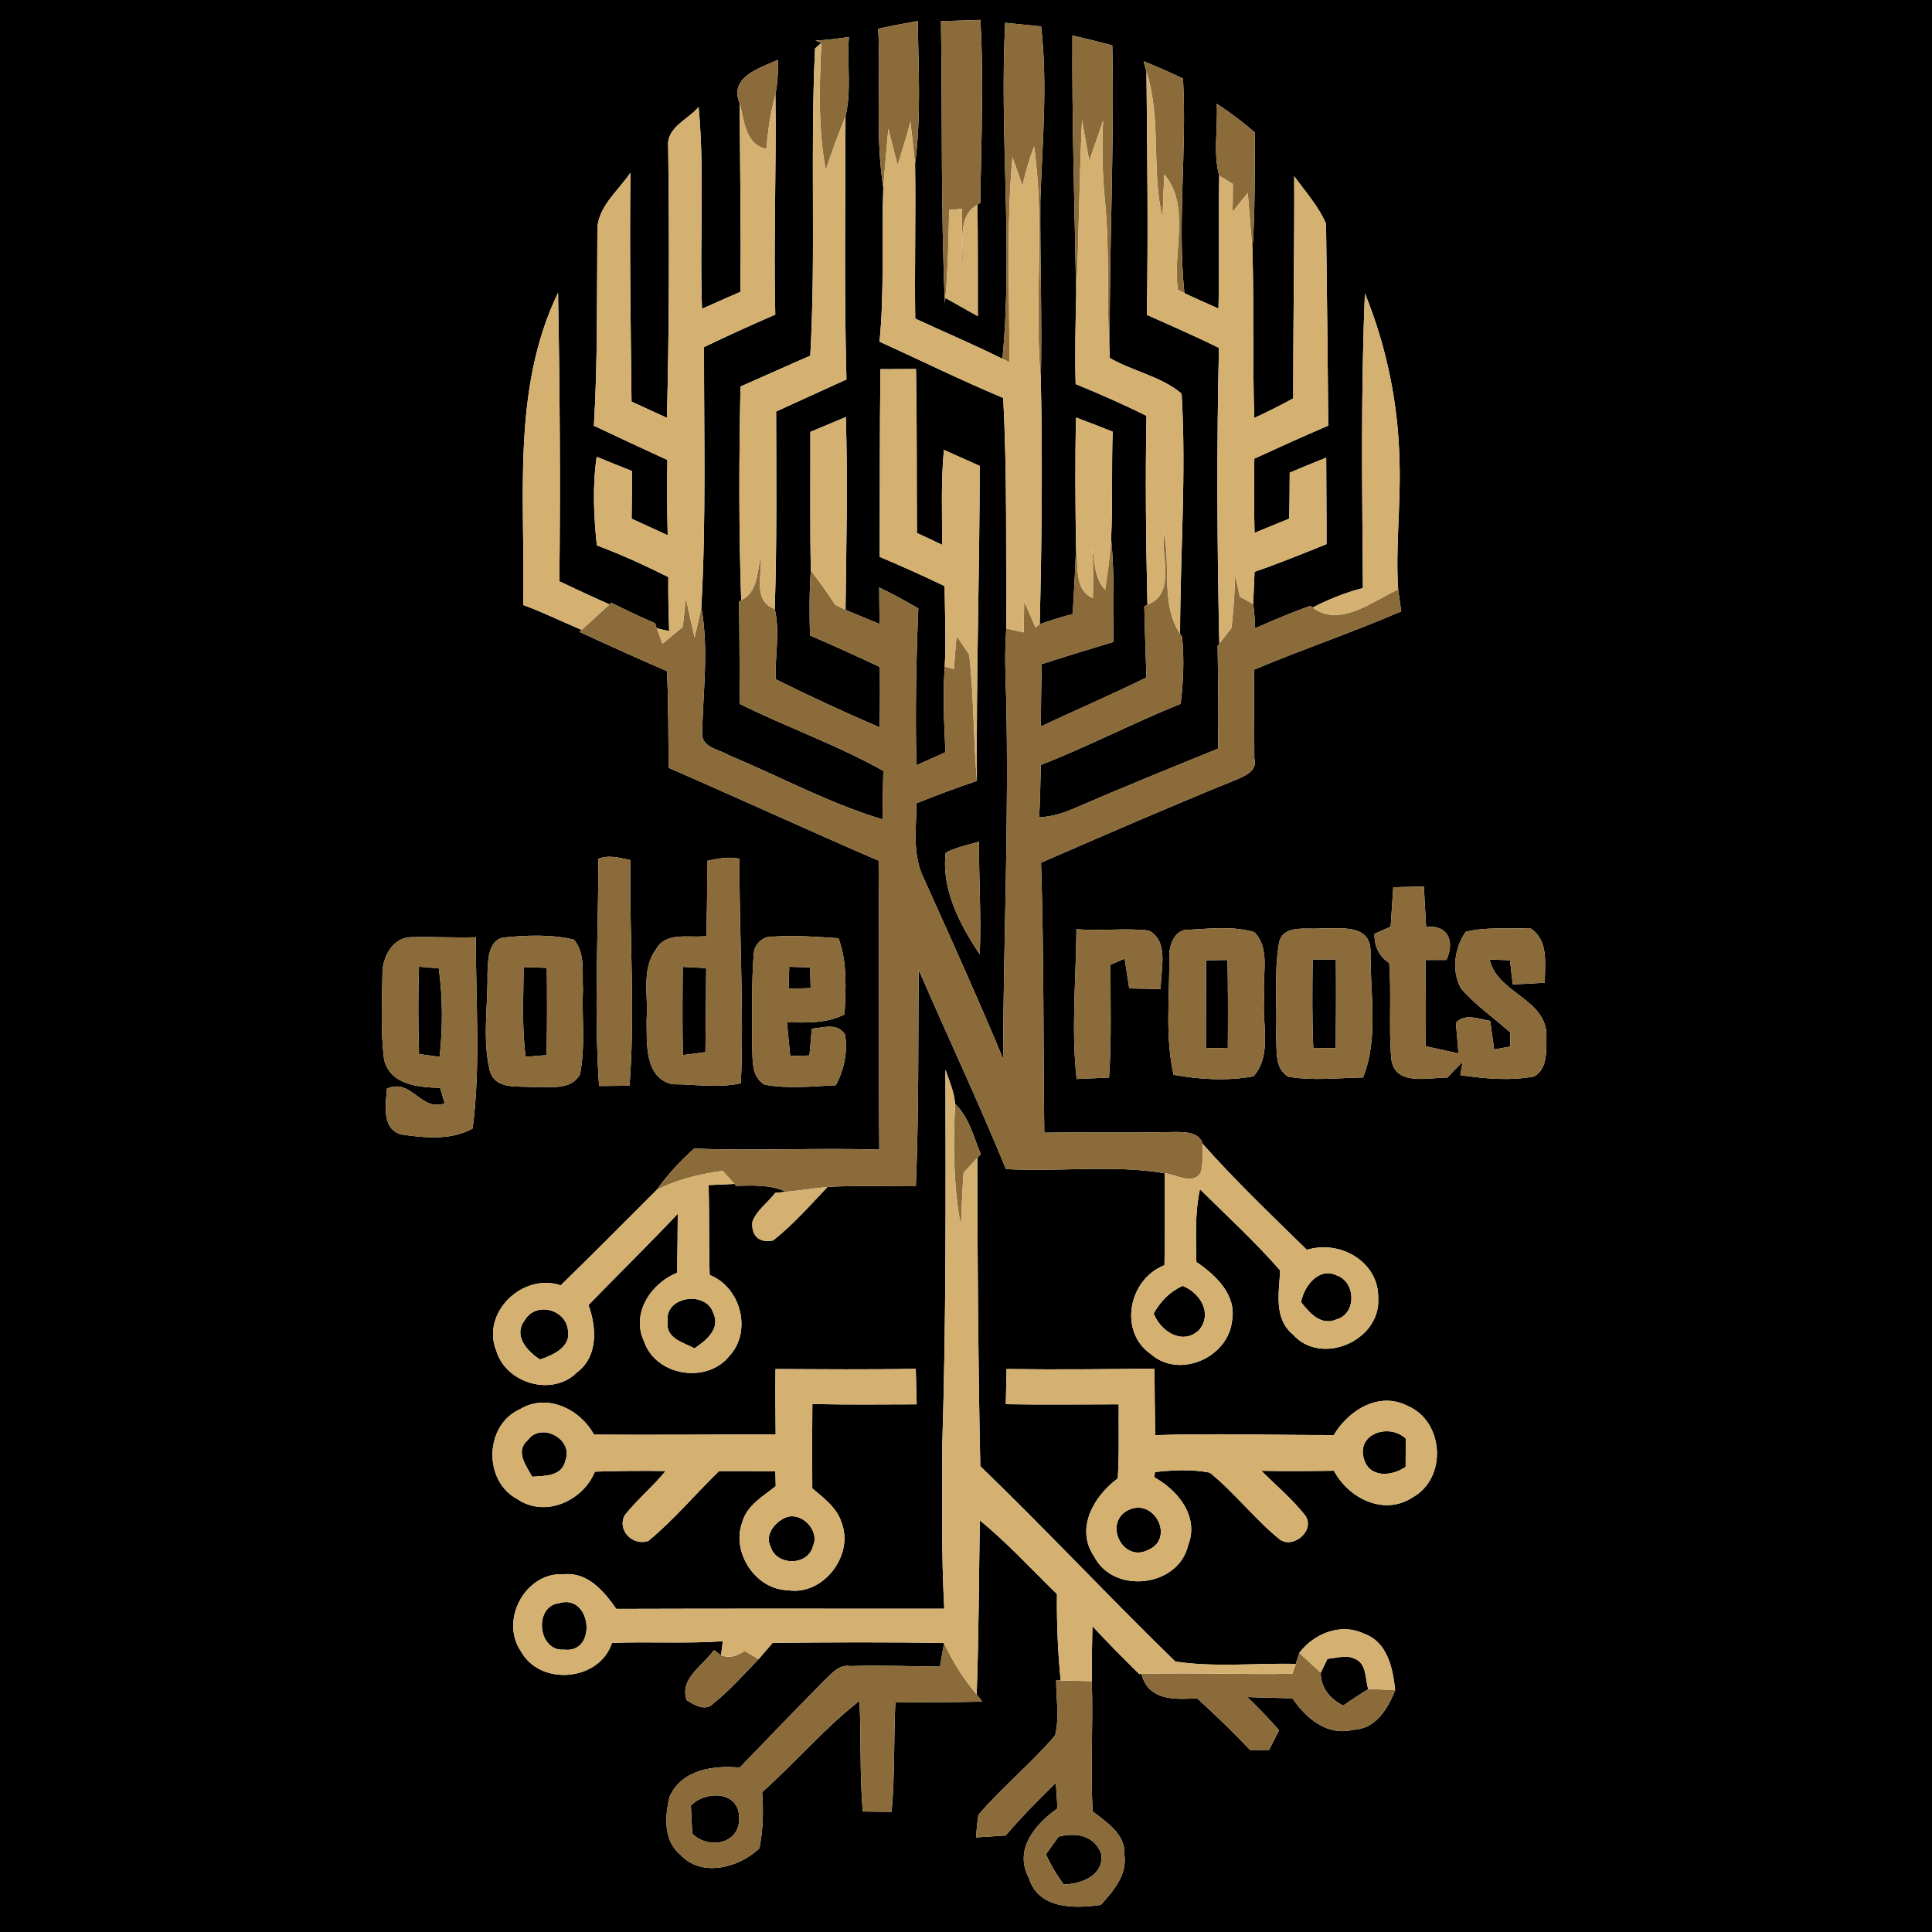 <?xml version="1.0" encoding="UTF-8" ?>
<!DOCTYPE svg PUBLIC "-//W3C//DTD SVG 1.1//EN" "http://www.w3.org/Graphics/SVG/1.1/DTD/svg11.dtd">
<svg width="250pt" height="250pt" viewBox="0 0 250 250" version="1.1" xmlns="http://www.w3.org/2000/svg">
<g id="#000000ff">
<path fill="#000000" opacity="1.00" d=" M 0.00 0.00 L 250.00 0.00 L 250.00 250.00 L 0.00 250.00 L 0.00 0.00 M 113.64 3.72 C 114.00 10.57 113.23 17.48 114.30 24.29 C 114.05 30.92 114.47 37.58 113.81 44.21 C 119.14 46.63 124.40 49.23 129.81 51.49 C 130.34 61.42 130.15 71.39 130.22 81.33 C 129.99 84.23 130.08 87.14 130.19 90.04 C 130.58 105.70 129.85 121.35 129.80 137.00 C 126.52 129.13 123.01 121.36 119.51 113.59 C 118.03 110.58 118.58 107.16 118.59 103.94 C 121.18 102.91 123.78 101.93 126.41 101.05 C 126.31 87.46 126.77 73.87 126.77 60.28 C 125.22 59.60 123.68 58.90 122.14 58.22 C 121.75 62.30 121.92 66.40 121.91 70.50 C 120.83 69.98 119.74 69.47 118.65 68.97 C 118.60 61.90 118.67 54.83 118.53 47.75 C 117.00 47.76 115.46 47.77 113.93 47.77 C 113.82 55.86 113.87 63.96 113.84 72.06 C 116.67 73.26 119.47 74.51 122.23 75.84 C 122.27 79.31 122.43 82.78 122.25 86.25 C 121.99 89.94 122.17 93.64 122.34 97.34 C 121.09 97.91 119.83 98.47 118.58 99.03 C 118.43 92.26 118.54 85.49 118.83 78.73 C 117.18 77.75 115.49 76.85 113.77 76.02 C 113.78 77.59 113.79 79.16 113.82 80.74 C 112.35 80.12 110.86 79.55 109.41 78.91 C 109.51 70.59 109.71 62.27 109.45 53.96 C 107.92 54.60 106.39 55.24 104.86 55.89 C 104.88 61.87 104.80 67.86 104.92 73.84 C 104.72 76.63 104.74 79.43 104.81 82.22 C 107.85 83.53 110.86 84.90 113.85 86.31 C 113.88 88.91 113.88 91.51 113.82 94.12 C 109.28 92.17 104.79 90.09 100.37 87.89 C 100.27 84.90 100.95 81.65 100.25 78.81 C 100.54 70.29 100.45 61.77 100.43 53.25 C 103.46 51.86 106.50 50.49 109.53 49.10 C 109.23 37.75 109.39 26.40 109.41 15.05 C 110.20 11.71 109.59 8.20 109.85 4.79 C 108.40 4.99 106.96 5.19 105.51 5.25 L 106.29 5.54 L 105.47 6.27 C 104.82 19.50 105.59 32.79 104.85 46.03 C 101.83 47.33 98.83 48.70 95.82 50.02 C 95.63 59.23 95.59 68.46 95.91 77.67 L 95.64 77.89 C 95.70 82.29 95.68 86.70 95.75 91.10 C 101.87 94.13 108.35 96.40 114.30 99.75 C 114.26 101.84 114.22 103.93 114.19 106.03 C 107.30 103.95 100.94 100.49 94.32 97.73 C 93.14 97.00 91.17 96.84 90.85 95.23 C 90.94 89.69 91.75 84.08 90.75 78.57 C 91.38 67.37 91.08 56.14 91.10 44.92 C 94.14 43.45 97.22 42.05 100.32 40.71 C 100.09 31.22 100.47 21.73 100.34 12.24 C 100.61 10.76 100.71 9.26 100.65 7.74 C 98.29 8.85 94.32 9.91 95.71 13.38 C 95.76 21.51 95.90 29.64 95.80 37.77 C 94.14 38.49 92.49 39.22 90.84 39.96 C 90.51 31.26 91.20 22.51 90.40 13.84 C 89.09 15.44 86.22 16.48 86.46 18.94 C 86.62 30.65 86.60 42.36 86.30 54.07 C 84.77 53.37 83.25 52.67 81.72 51.97 C 81.61 42.09 81.45 32.21 81.58 22.33 C 80.00 24.75 77.18 26.84 77.30 29.99 C 77.23 38.35 77.35 46.73 76.85 55.09 C 80.01 56.58 83.18 58.06 86.36 59.52 C 86.30 62.77 86.32 66.02 86.40 69.26 C 84.84 68.55 83.29 67.83 81.73 67.12 C 81.76 65.06 81.78 63.01 81.78 60.95 C 80.25 60.35 78.73 59.73 77.21 59.11 C 76.65 62.91 76.83 66.76 77.23 70.57 C 80.39 71.76 83.46 73.16 86.48 74.67 C 86.46 77.00 86.50 79.33 86.59 81.67 L 84.99 81.30 L 84.76 80.65 C 82.85 79.81 80.97 78.93 79.11 78.00 L 78.87 78.21 C 76.69 77.25 74.53 76.24 72.38 75.22 C 72.52 62.78 72.44 50.33 72.21 37.88 C 66.12 50.50 68.00 64.76 67.70 78.29 C 70.27 79.22 72.73 80.44 75.26 81.51 L 74.98 81.76 C 78.74 83.50 82.52 85.21 86.32 86.85 C 86.49 91.02 86.49 95.18 86.51 99.35 C 95.60 103.30 104.59 107.45 113.69 111.37 C 113.80 123.83 113.68 136.30 113.78 148.76 C 105.79 148.50 97.80 148.95 89.81 148.62 C 88.03 150.24 86.36 152.01 84.96 153.99 C 80.84 158.11 76.74 162.25 72.56 166.32 C 67.60 164.66 62.21 169.90 64.23 174.82 C 65.50 179.02 71.48 180.77 74.64 177.60 C 77.41 175.57 77.21 171.77 76.15 168.87 C 79.99 164.92 83.91 161.07 87.70 157.07 C 87.68 159.61 87.67 162.15 87.62 164.69 C 84.24 166.06 81.64 169.94 83.33 173.55 C 84.83 178.07 91.51 179.13 94.42 175.42 C 97.35 172.20 95.83 166.55 91.83 164.98 C 91.71 161.10 91.80 157.22 91.69 153.35 C 92.53 153.31 94.20 153.24 95.04 153.20 L 95.26 153.45 C 97.44 153.39 99.69 153.28 101.73 154.21 L 100.31 154.37 C 99.37 155.62 97.93 156.58 97.37 158.07 C 97.17 159.87 98.21 160.90 100.05 160.51 C 102.64 158.46 104.83 155.97 107.09 153.58 C 110.89 153.39 114.70 153.52 118.51 153.50 C 118.89 144.17 118.81 134.82 118.87 125.48 C 122.61 134.09 126.61 142.59 130.17 151.28 C 137.01 151.67 143.97 150.68 150.73 151.82 C 150.73 155.78 150.76 159.75 150.68 163.72 C 146.06 165.50 144.68 172.29 148.93 175.23 C 152.61 178.45 158.88 175.69 159.42 170.96 C 160.06 167.57 157.33 165.01 154.81 163.30 C 154.75 160.15 154.61 156.97 155.27 153.88 C 158.76 157.35 162.42 160.68 165.65 164.40 C 165.52 167.22 164.78 170.61 167.31 172.69 C 170.98 176.82 178.68 173.47 178.34 167.99 C 178.44 163.24 173.35 160.40 169.11 161.73 C 164.53 157.24 159.88 152.81 155.62 148.01 C 155.18 146.45 153.30 146.49 152.00 146.48 C 146.38 146.62 140.75 146.49 135.13 146.57 C 134.99 134.92 135.09 123.27 134.71 111.63 C 143.08 107.99 151.46 104.34 159.92 100.91 C 161.06 100.42 162.78 99.76 162.31 98.12 C 162.32 94.30 162.22 90.48 162.29 86.65 C 168.57 84.00 175.05 81.82 181.32 79.11 C 181.22 78.40 181.02 76.98 180.92 76.27 C 180.57 70.83 181.26 65.39 181.10 59.95 C 180.98 52.43 179.46 44.93 176.62 37.96 C 176.08 50.66 176.27 63.38 176.36 76.09 C 174.09 76.68 171.93 77.55 169.85 78.62 L 169.55 78.39 C 167.14 79.27 164.76 80.25 162.42 81.30 C 162.35 80.25 162.33 79.19 162.16 78.15 C 162.21 77.11 162.30 75.03 162.34 73.99 C 165.49 72.91 168.56 71.65 171.65 70.41 C 171.67 66.68 171.61 62.95 171.61 59.22 C 170.03 59.85 168.46 60.50 166.89 61.16 C 166.88 63.14 166.86 65.13 166.83 67.11 C 165.33 67.72 163.83 68.34 162.34 68.95 C 162.26 65.75 162.26 62.55 162.31 59.35 C 165.48 57.89 168.66 56.45 171.87 55.08 C 171.81 46.37 171.70 37.66 171.59 28.96 C 170.62 26.67 168.90 24.80 167.47 22.80 C 167.51 32.38 167.33 41.96 167.34 51.55 C 165.69 52.46 164.01 53.30 162.30 54.09 C 162.07 46.86 162.28 39.63 162.06 32.40 C 162.43 27.33 162.34 22.23 162.39 17.15 C 160.83 15.80 159.19 14.55 157.45 13.43 C 157.61 16.48 156.96 19.90 157.77 22.74 C 157.66 28.47 157.81 34.20 157.67 39.93 C 156.20 39.26 154.71 38.63 153.26 37.93 C 152.32 28.70 153.60 19.42 153.08 10.16 C 151.40 9.36 149.71 8.60 147.98 7.93 C 148.07 8.27 148.26 8.94 148.35 9.28 C 148.45 19.77 148.59 30.26 148.40 40.74 C 151.52 42.14 154.66 43.49 157.73 45.02 C 157.43 57.77 157.49 70.53 157.78 83.29 L 157.56 83.57 C 157.62 88.01 157.70 92.44 157.61 96.88 C 151.51 99.36 145.41 101.83 139.37 104.45 C 137.81 105.14 136.18 105.70 134.47 105.76 C 134.58 103.50 134.64 101.24 134.68 98.98 C 140.82 96.59 146.67 93.53 152.78 91.07 C 153.12 88.20 153.25 85.29 152.96 82.41 L 152.70 82.00 C 152.72 71.65 153.52 61.28 152.90 50.94 C 150.26 48.70 146.59 48.05 143.60 46.32 C 143.49 32.84 144.21 19.36 143.93 5.88 C 142.22 5.41 140.50 4.98 138.77 4.60 C 138.70 15.82 139.06 27.03 139.26 38.24 C 139.17 42.06 139.08 45.88 139.19 49.70 C 142.28 50.97 145.35 52.31 148.35 53.81 C 148.20 61.95 148.28 70.10 148.48 78.24 L 148.07 78.46 C 148.14 81.52 148.24 84.59 148.35 87.66 C 143.85 89.90 139.22 91.86 134.68 94.01 C 134.69 91.32 134.74 88.63 134.80 85.94 C 137.87 84.94 140.97 84.01 144.06 83.07 C 144.10 78.62 144.21 74.17 143.78 69.73 C 143.99 65.11 143.82 60.48 143.98 55.86 C 142.41 55.23 140.83 54.62 139.24 54.03 C 139.10 59.63 139.15 65.24 139.24 70.85 C 139.14 73.72 138.97 76.59 138.81 79.45 C 137.36 79.83 135.94 80.28 134.54 80.77 C 134.80 70.25 134.92 59.71 134.68 49.19 C 134.86 41.44 134.57 33.70 134.62 25.95 C 134.88 18.45 135.58 10.90 134.72 3.42 C 133.17 3.27 131.62 3.10 130.07 2.95 C 129.32 17.44 131.08 31.97 129.72 46.43 C 126.01 44.59 122.19 42.96 118.43 41.23 C 118.33 34.56 118.52 27.88 118.41 21.21 C 119.21 15.08 118.85 8.88 118.75 2.72 C 117.04 3.02 115.33 3.35 113.64 3.72 M 121.76 2.74 C 121.95 14.90 121.73 27.06 122.27 39.21 L 122.33 38.55 C 123.73 39.34 125.12 40.13 126.53 40.92 C 126.53 36.11 126.54 31.30 126.49 26.49 L 126.85 26.23 C 126.96 18.35 127.32 10.46 126.86 2.58 C 125.16 2.63 123.45 2.68 121.76 2.74 M 122.38 110.33 C 121.78 115.02 124.22 119.70 126.78 123.49 C 126.98 118.63 126.66 113.78 126.68 108.92 C 125.23 109.33 123.73 109.64 122.38 110.33 M 77.43 111.13 C 77.43 120.93 76.85 130.75 77.52 140.53 C 78.83 140.52 80.14 140.50 81.46 140.49 C 82.22 130.77 81.41 121.03 81.59 111.30 C 80.21 111.01 78.80 110.58 77.43 111.13 M 91.50 111.40 C 91.53 114.64 91.48 117.88 91.42 121.12 C 89.26 121.42 86.18 120.49 84.90 122.83 C 82.94 125.44 83.92 128.92 83.67 131.94 C 83.72 134.85 83.32 139.43 86.98 140.30 C 89.94 140.30 92.95 140.83 95.87 140.17 C 96.28 130.49 95.64 120.81 95.69 111.12 C 94.28 110.81 92.88 111.10 91.50 111.40 M 180.29 114.81 C 180.18 116.51 180.07 118.21 179.95 119.91 C 179.43 120.15 178.38 120.61 177.86 120.84 C 177.83 122.42 178.43 123.75 179.77 124.62 C 180.06 128.73 179.69 132.87 180.03 136.98 C 180.45 140.61 184.77 139.42 187.29 139.44 C 187.93 138.75 188.58 138.08 189.26 137.42 L 188.97 139.12 C 192.12 139.58 195.36 139.88 198.51 139.30 C 200.33 138.29 200.08 135.76 200.11 133.99 C 200.10 129.25 193.74 128.52 192.76 124.17 C 193.42 124.19 194.74 124.23 195.39 124.25 C 195.48 125.03 195.66 126.59 195.75 127.38 C 197.13 127.33 198.51 127.26 199.90 127.16 C 199.89 124.66 200.44 121.65 197.99 120.09 C 195.22 120.25 192.38 119.90 189.67 120.57 C 188.20 122.65 187.78 125.70 189.08 127.94 C 190.95 130.09 193.32 131.72 195.43 133.60 C 195.43 134.06 195.43 134.97 195.43 135.42 C 194.91 135.52 193.87 135.70 193.34 135.80 C 193.17 134.56 193.00 133.33 192.83 132.10 C 191.34 131.86 189.67 131.08 188.39 132.32 C 188.48 133.32 188.65 135.31 188.73 136.31 C 187.31 135.99 185.89 135.69 184.48 135.38 C 184.53 131.66 184.50 127.94 184.45 124.22 C 185.13 124.22 186.48 124.22 187.16 124.22 C 188.25 121.95 187.48 119.61 184.54 119.96 C 184.43 118.21 184.35 116.46 184.25 114.71 C 182.93 114.74 181.61 114.78 180.29 114.81 M 139.29 120.23 C 139.25 126.69 138.59 133.18 139.32 139.62 C 140.71 139.56 142.11 139.50 143.51 139.44 C 143.85 134.58 143.67 129.71 143.70 124.84 C 144.16 124.64 145.07 124.24 145.53 124.04 C 145.72 125.33 145.92 126.61 146.12 127.90 C 147.48 127.93 148.83 127.95 150.20 127.98 C 150.16 125.52 151.34 121.81 148.65 120.41 C 145.55 120.05 142.40 120.52 139.29 120.23 M 151.31 124.05 C 151.34 129.06 150.75 134.15 151.86 139.08 C 155.26 139.69 158.80 139.90 162.21 139.27 C 164.69 136.42 163.23 132.34 163.60 128.92 C 163.29 126.19 164.45 122.78 162.31 120.62 C 159.62 119.82 156.72 120.16 153.96 120.30 C 151.97 120.11 151.19 122.42 151.31 124.05 M 165.50 122.03 C 164.83 126.00 165.28 130.06 165.13 134.07 C 165.26 135.85 164.86 138.29 166.73 139.33 C 169.92 139.88 173.17 139.47 176.38 139.43 C 178.44 134.28 177.26 128.48 177.35 123.06 C 177.27 119.49 173.40 120.20 170.96 120.13 C 169.13 120.33 166.00 119.54 165.50 122.03 M 53.28 121.27 C 50.83 121.23 49.44 123.88 49.49 126.05 C 49.43 129.71 49.24 133.40 49.69 137.03 C 50.40 140.38 54.16 140.70 56.95 140.77 C 57.14 141.44 57.34 142.11 57.54 142.78 C 54.39 143.89 53.32 139.47 50.08 140.86 C 49.90 142.88 49.35 146.16 51.99 146.81 C 54.99 147.24 58.43 147.58 61.16 146.02 C 62.22 137.84 61.54 129.52 61.58 121.28 C 58.81 121.36 56.04 121.20 53.28 121.27 M 65.12 121.32 C 63.13 121.73 63.13 124.38 63.08 126.00 C 63.15 130.18 62.39 134.49 63.39 138.60 C 64.13 141.05 67.04 140.50 69.00 140.67 C 71.06 140.53 73.82 141.22 75.05 139.02 C 75.78 135.39 75.27 131.65 75.43 127.98 C 75.31 125.84 75.76 123.37 74.27 121.59 C 71.30 120.88 68.14 121.02 65.12 121.32 M 97.54 123.36 C 97.22 127.23 97.38 131.12 97.32 135.00 C 97.45 136.83 97.06 139.22 98.92 140.35 C 101.97 140.92 105.08 140.57 108.15 140.43 C 109.24 138.43 109.69 136.15 109.36 133.89 C 108.36 132.29 106.56 132.99 105.05 133.11 C 104.94 134.27 104.84 135.42 104.74 136.58 C 104.12 136.60 102.87 136.63 102.25 136.65 C 102.11 135.19 101.97 133.74 101.83 132.29 C 104.35 132.33 106.97 132.45 109.29 131.26 C 109.43 127.96 109.68 124.57 108.50 121.41 C 105.69 121.22 102.86 121.00 100.05 121.20 C 98.82 121.06 97.61 122.15 97.54 123.36 M 122.34 138.41 C 122.37 154.58 122.44 170.75 121.93 186.91 C 121.91 194.00 121.80 201.09 122.19 208.17 C 108.05 208.17 93.90 208.14 79.75 208.19 C 78.17 205.93 76.05 203.40 72.97 203.71 C 68.02 203.39 64.67 209.56 67.37 213.62 C 69.85 218.23 77.56 217.59 79.19 212.59 C 83.97 212.41 88.76 212.70 93.53 212.38 L 93.30 214.19 L 92.38 213.52 C 91.00 215.53 87.89 217.17 88.85 220.00 C 89.86 220.64 91.33 221.53 92.36 220.38 C 94.49 218.70 96.27 216.63 98.17 214.69 C 98.77 213.99 99.38 213.29 99.98 212.59 C 107.37 212.51 114.77 212.47 122.16 212.61 C 122.03 213.37 121.77 214.89 121.63 215.66 C 117.76 215.62 113.88 215.46 110.01 215.59 C 108.50 215.34 107.55 216.66 106.58 217.54 C 102.93 221.23 99.34 224.99 95.71 228.73 C 92.32 228.41 88.24 228.98 86.66 232.46 C 86.02 234.94 85.82 238.18 88.02 239.98 C 90.79 243.00 95.61 241.69 98.27 239.17 C 98.74 236.77 98.81 234.33 98.62 231.90 C 102.93 228.08 106.67 223.63 111.22 220.09 C 111.44 224.86 111.24 229.64 111.64 234.41 C 112.88 234.42 114.12 234.44 115.37 234.45 C 115.81 229.75 115.63 225.01 115.86 220.30 C 119.61 220.24 123.36 220.29 127.11 220.19 C 126.93 219.95 126.56 219.49 126.38 219.26 C 126.66 211.75 126.66 204.24 126.79 196.74 C 130.36 199.64 133.46 203.07 136.77 206.26 C 136.73 210.00 136.88 213.73 137.25 217.45 L 136.67 217.43 C 136.66 219.80 137.11 222.24 136.53 224.56 C 133.46 228.20 129.70 231.21 126.61 234.84 C 126.46 235.80 126.36 236.77 126.31 237.76 C 127.58 237.68 128.86 237.59 130.14 237.51 C 132.17 235.12 134.39 232.89 136.63 230.69 C 136.68 231.52 136.79 233.18 136.84 234.01 C 133.97 236.03 131.16 239.31 133.13 243.00 C 134.37 247.05 139.00 246.98 142.44 246.50 C 144.07 244.70 145.89 242.60 145.49 239.96 C 145.65 237.32 143.18 235.81 141.38 234.38 C 141.10 228.77 141.46 223.15 141.28 217.54 C 141.26 215.17 141.30 212.79 141.36 210.42 C 143.31 212.55 145.36 214.59 147.42 216.62 L 147.72 216.61 C 148.54 220.07 152.07 219.94 154.89 219.75 C 157.26 221.90 159.56 224.12 161.76 226.45 C 162.58 226.44 163.40 226.44 164.22 226.44 C 164.54 225.80 165.19 224.53 165.51 223.89 C 164.20 222.40 162.82 220.97 161.39 219.60 C 163.34 219.67 165.28 219.71 167.24 219.76 C 168.98 222.33 171.75 224.69 175.11 223.83 C 178.01 223.74 179.59 221.10 180.53 218.71 C 180.25 215.88 179.53 212.45 176.48 211.39 C 173.49 209.96 170.03 211.38 168.13 213.88 C 168.02 214.24 167.79 214.95 167.68 215.30 C 162.51 215.20 157.14 215.77 152.08 215.00 C 143.55 206.70 135.41 197.99 126.85 189.72 C 126.57 176.42 126.48 163.12 126.47 149.82 L 126.91 149.35 C 125.97 147.12 125.41 144.58 123.59 142.85 C 123.49 141.30 122.82 139.86 122.34 138.41 M 100.35 177.15 C 100.32 179.97 100.34 182.78 100.37 185.60 C 92.53 185.62 84.69 185.70 76.86 185.64 C 75.06 182.33 70.77 180.24 67.29 182.35 C 62.68 184.40 62.51 191.64 66.94 193.98 C 70.52 196.44 75.43 194.23 76.98 190.43 C 80.03 190.33 83.08 190.30 86.13 190.35 C 84.48 192.37 82.45 194.04 80.83 196.09 C 79.82 198.03 81.92 200.11 83.90 199.39 C 87.20 196.67 89.97 193.36 93.03 190.36 C 95.47 190.35 97.90 190.36 100.33 190.40 C 100.34 190.88 100.37 191.83 100.38 192.31 C 98.72 193.64 96.63 194.80 96.04 197.00 C 94.61 200.87 97.78 205.70 101.94 205.77 C 106.50 206.53 110.54 201.26 108.90 197.03 C 108.30 195.08 106.59 193.85 105.11 192.59 C 105.08 188.95 105.08 185.32 105.12 181.68 C 109.62 181.78 114.12 181.73 118.62 181.72 C 118.58 180.18 118.54 178.65 118.50 177.12 C 112.45 177.24 106.40 177.18 100.35 177.15 M 130.25 177.15 C 130.21 178.66 130.18 180.18 130.15 181.70 C 135.01 181.79 139.89 181.72 144.76 181.72 C 144.73 184.91 144.84 188.11 144.64 191.31 C 141.56 193.57 139.10 197.78 141.58 201.40 C 144.11 206.36 152.50 205.38 153.75 199.94 C 155.19 196.25 152.45 192.86 149.37 191.16 C 149.39 190.99 149.43 190.65 149.45 190.48 C 151.80 190.23 154.22 190.10 156.55 190.56 C 159.78 193.18 162.34 196.55 165.57 199.18 C 167.31 200.49 170.20 198.08 168.92 196.13 C 167.23 193.99 165.14 192.22 163.21 190.32 C 166.34 190.38 169.47 190.36 172.61 190.31 C 174.49 193.87 179.05 196.18 182.74 193.79 C 187.31 191.31 186.89 183.92 182.12 181.91 C 178.43 180.02 174.49 182.49 172.59 185.70 C 164.88 185.71 157.18 185.45 149.48 185.71 C 149.43 182.84 149.41 179.97 149.39 177.10 C 143.01 177.18 136.63 177.24 130.25 177.15 Z" />
<path fill="#000000" opacity="1.00" d=" M 156.08 124.26 C 156.77 124.25 158.15 124.23 158.84 124.22 C 158.91 128.01 158.91 131.81 158.88 135.60 C 158.18 135.61 156.79 135.64 156.09 135.65 C 156.09 131.85 156.09 128.06 156.08 124.26 Z" />
<path fill="#000000" opacity="1.00" d=" M 169.86 124.15 C 170.61 124.15 172.11 124.15 172.86 124.15 C 172.90 127.98 172.88 131.81 172.84 135.65 C 172.11 135.63 170.66 135.61 169.94 135.60 C 169.77 131.79 169.81 127.97 169.86 124.15 Z" />
<path fill="#000000" opacity="1.00" d=" M 54.22 125.09 C 54.86 125.15 56.14 125.26 56.78 125.31 C 57.30 129.11 57.30 132.95 56.89 136.76 C 56.22 136.67 54.89 136.49 54.22 136.40 C 54.11 132.63 54.09 128.86 54.22 125.09 Z" />
<path fill="#000000" opacity="1.00" d=" M 67.75 125.13 C 68.50 125.16 70.00 125.21 70.76 125.24 C 70.80 129.00 70.80 132.77 70.73 136.53 C 70.05 136.59 68.70 136.70 68.02 136.75 C 67.50 132.90 67.75 129.00 67.75 125.13 Z" />
<path fill="#000000" opacity="1.00" d=" M 88.35 125.11 C 89.36 125.16 90.37 125.21 91.38 125.27 C 91.34 128.90 91.34 132.52 91.28 136.15 C 90.31 136.28 89.33 136.40 88.36 136.52 C 88.29 132.72 88.31 128.92 88.35 125.11 Z" />
<path fill="#000000" opacity="1.00" d=" M 102.13 125.10 C 102.80 125.12 104.16 125.16 104.83 125.18 C 104.85 125.85 104.89 127.19 104.90 127.86 C 104.19 127.88 102.75 127.92 102.04 127.94 C 102.06 127.23 102.10 125.81 102.13 125.10 Z" />
<path fill="#000000" opacity="1.00" d=" M 168.36 168.50 C 168.73 166.42 170.66 163.91 172.98 165.04 C 175.45 165.88 175.56 169.98 172.97 170.72 C 170.94 171.62 169.47 169.91 168.36 168.50 Z" />
<path fill="#000000" opacity="1.00" d=" M 149.29 169.97 C 150.15 168.40 151.37 167.14 153.02 166.39 C 155.31 167.28 156.96 169.96 155.14 172.13 C 153.00 174.13 150.17 172.27 149.29 169.97 Z" />
<path fill="#000000" opacity="1.00" d=" M 86.41 171.05 C 85.90 167.77 91.34 166.92 92.30 169.90 C 93.28 171.92 91.36 173.49 89.86 174.48 C 88.44 173.71 86.09 173.17 86.41 171.05 Z" />
<path fill="#000000" opacity="1.00" d=" M 67.86 170.90 C 69.27 168.35 73.26 169.39 73.50 172.18 C 73.89 174.33 71.53 175.37 69.87 175.92 C 68.25 174.87 66.39 172.87 67.86 170.90 Z" />
<path fill="#000000" opacity="1.00" d=" M 68.29 186.36 C 69.99 183.96 74.23 186.20 73.17 188.96 C 72.74 191.07 70.53 190.96 68.86 191.09 C 68.07 189.62 66.62 187.80 68.29 186.36 Z" />
<path fill="#000000" opacity="1.00" d=" M 176.45 188.64 C 175.63 185.44 179.82 184.17 181.90 186.15 C 181.89 187.37 181.89 188.59 181.89 189.81 C 180.07 191.08 177.09 191.28 176.45 188.64 Z" />
<path fill="#000000" opacity="1.00" d=" M 146.31 195.27 C 149.54 194.09 151.97 199.13 148.57 200.56 C 145.14 202.33 142.59 196.67 146.31 195.27 Z" />
<path fill="#000000" opacity="1.00" d=" M 101.52 196.43 C 103.59 195.42 106.13 198.01 105.21 200.03 C 104.60 202.66 100.46 202.67 99.71 200.13 C 98.95 198.65 100.22 197.03 101.52 196.43 Z" />
<path fill="#000000" opacity="1.00" d=" M 72.38 207.44 C 76.57 206.21 77.33 214.01 72.97 213.46 C 69.60 213.74 69.00 207.82 72.38 207.44 Z" />
<path fill="#000000" opacity="1.00" d=" M 171.77 214.65 C 172.92 214.58 174.19 214.08 175.30 214.64 C 176.89 215.26 176.62 217.22 177.05 218.57 C 175.95 219.25 174.86 219.96 173.80 220.70 C 172.12 219.83 170.90 218.42 170.90 216.45 C 171.12 216.00 171.55 215.10 171.77 214.65 Z" />
<path fill="#000000" opacity="1.00" d=" M 89.40 233.64 C 91.30 231.65 95.68 231.75 95.64 235.21 C 95.79 238.61 91.73 239.37 89.58 237.29 C 89.53 236.38 89.44 234.55 89.40 233.64 Z" />
<path fill="#000000" opacity="1.00" d=" M 136.97 237.67 C 139.19 237.09 141.59 237.46 142.49 239.86 C 142.93 242.66 139.92 243.80 137.65 243.85 C 136.75 242.63 135.95 241.33 135.35 239.94 C 135.75 239.37 136.57 238.24 136.97 237.67 Z" />
</g>
<g id="#8b6b3aff">
<path fill="#8b6b3a" opacity="1.00" d=" M 113.64 3.72 C 115.33 3.35 117.04 3.02 118.75 2.72 C 118.85 8.88 119.21 15.08 118.41 21.21 C 118.23 19.39 118.00 17.58 117.81 15.76 C 117.31 17.64 116.75 19.51 116.15 21.37 C 115.74 19.80 115.34 18.23 114.95 16.66 C 114.74 19.20 114.49 21.74 114.30 24.29 C 113.23 17.48 114.00 10.57 113.64 3.72 Z" />
<path fill="#8b6b3a" opacity="1.00" d=" M 121.76 2.74 C 123.45 2.68 125.16 2.63 126.86 2.58 C 127.32 10.46 126.96 18.35 126.85 26.23 L 126.49 26.49 C 123.51 28.14 124.98 32.27 124.44 35.09 C 124.46 32.40 124.47 29.71 124.50 27.02 L 122.82 27.17 C 122.73 30.96 122.68 34.77 122.33 38.55 L 122.27 39.21 C 121.73 27.06 121.95 14.90 121.76 2.74 Z" />
<path fill="#8b6b3a" opacity="1.00" d=" M 130.07 2.95 C 131.62 3.10 133.17 3.27 134.72 3.42 C 135.58 10.90 134.88 18.45 134.62 25.95 C 134.57 33.70 134.86 41.44 134.68 49.19 C 133.78 39.12 135.24 28.96 133.81 18.95 C 133.18 20.60 132.69 22.31 132.30 24.03 C 131.89 22.80 131.45 21.57 131.01 20.34 C 130.21 29.16 130.66 38.03 130.60 46.87 C 130.38 46.76 129.94 46.54 129.72 46.43 C 131.08 31.97 129.32 17.44 130.07 2.95 Z" />
<path fill="#8b6b3a" opacity="1.00" d=" M 105.51 5.25 C 106.96 5.19 108.40 4.99 109.85 4.79 C 109.59 8.20 110.20 11.71 109.41 15.05 C 108.49 17.34 107.63 19.65 106.85 21.99 C 105.84 16.54 106.03 11.02 106.29 5.54 L 105.51 5.25 Z" />
<path fill="#8b6b3a" opacity="1.00" d=" M 138.77 4.60 C 140.50 4.98 142.22 5.41 143.93 5.88 C 144.21 19.36 143.49 32.84 143.60 46.32 C 143.15 39.54 143.64 32.72 142.98 25.95 C 142.64 22.51 142.57 19.05 142.74 15.59 C 142.16 17.34 141.56 19.08 140.95 20.82 C 140.64 19.07 140.32 17.31 140.01 15.56 C 139.66 23.12 139.61 30.69 139.26 38.24 C 139.06 27.03 138.70 15.82 138.77 4.60 Z" />
<path fill="#8b6b3a" opacity="1.00" d=" M 147.98 7.93 C 149.71 8.60 151.40 9.36 153.08 10.16 C 153.60 19.42 152.32 28.70 153.26 37.93 L 152.42 37.50 C 151.69 32.60 154.10 26.63 150.66 22.57 C 150.57 24.45 150.49 26.33 150.43 28.20 C 148.95 21.97 150.32 15.41 148.35 9.28 C 148.26 8.94 148.07 8.27 147.98 7.93 Z" />
<path fill="#8b6b3a" opacity="1.00" d=" M 95.71 13.38 C 94.32 9.91 98.29 8.85 100.65 7.74 C 100.71 9.26 100.61 10.76 100.34 12.24 C 99.69 14.54 99.38 16.91 99.16 19.28 C 96.40 18.65 96.32 15.60 95.71 13.38 Z" />
<path fill="#8b6b3a" opacity="1.00" d=" M 157.45 13.43 C 159.19 14.55 160.83 15.80 162.39 17.15 C 162.34 22.23 162.43 27.33 162.06 32.40 C 161.88 29.92 161.66 27.44 161.46 24.97 C 160.97 25.58 159.98 26.79 159.49 27.40 C 159.52 26.20 159.53 25.01 159.53 23.81 L 157.77 22.74 C 156.96 19.90 157.61 16.48 157.45 13.43 Z" />
<path fill="#8b6b3a" opacity="1.00" d=" M 148.48 78.24 C 152.19 76.83 150.23 72.02 150.59 68.96 C 151.56 73.24 150.15 78.21 152.70 82.00 L 152.96 82.41 C 153.25 85.29 153.12 88.20 152.78 91.07 C 146.67 93.53 140.82 96.59 134.68 98.98 C 134.64 101.24 134.58 103.50 134.47 105.76 C 136.18 105.70 137.81 105.14 139.37 104.45 C 145.41 101.83 151.51 99.36 157.61 96.88 C 157.70 92.44 157.62 88.01 157.56 83.57 L 157.78 83.29 C 158.17 82.78 158.96 81.77 159.35 81.26 C 159.62 79.00 159.76 76.73 159.83 74.46 C 159.98 75.15 160.28 76.53 160.43 77.21 C 160.86 77.45 161.73 77.92 162.16 78.15 C 162.33 79.19 162.35 80.25 162.42 81.30 C 164.76 80.25 167.14 79.27 169.55 78.39 L 169.85 78.62 C 173.39 81.26 177.60 77.79 180.92 76.27 C 181.02 76.98 181.22 78.40 181.32 79.11 C 175.05 81.82 168.57 84.00 162.29 86.65 C 162.22 90.48 162.32 94.30 162.31 98.12 C 162.78 99.76 161.06 100.42 159.92 100.91 C 151.46 104.34 143.08 107.99 134.71 111.63 C 135.09 123.27 134.99 134.92 135.13 146.57 C 140.75 146.49 146.38 146.62 152.00 146.48 C 153.30 146.49 155.18 146.45 155.62 148.01 C 155.62 149.21 155.69 150.43 155.42 151.61 C 154.49 153.49 152.18 151.96 150.73 151.82 C 143.97 150.68 137.01 151.67 130.17 151.28 C 126.61 142.59 122.61 134.09 118.87 125.48 C 118.81 134.82 118.89 144.17 118.51 153.50 C 114.70 153.52 110.89 153.39 107.09 153.58 C 105.30 153.77 103.52 154.06 101.73 154.21 C 99.69 153.28 97.44 153.39 95.26 153.45 L 95.04 153.20 C 94.66 152.77 93.90 151.92 93.52 151.50 C 90.57 151.93 87.62 152.60 84.96 153.99 C 86.36 152.01 88.03 150.24 89.81 148.62 C 97.80 148.95 105.79 148.50 113.78 148.76 C 113.68 136.30 113.80 123.83 113.69 111.37 C 104.59 107.45 95.60 103.30 86.51 99.35 C 86.49 95.18 86.49 91.02 86.32 86.85 C 82.52 85.21 78.74 83.50 74.98 81.76 L 75.26 81.51 C 76.46 80.41 77.67 79.31 78.87 78.21 L 79.11 78.00 C 80.97 78.93 82.85 79.81 84.76 80.65 L 84.99 81.30 C 85.18 81.80 85.54 82.80 85.72 83.30 C 86.38 82.76 87.69 81.67 88.35 81.12 C 88.45 80.20 88.65 78.35 88.75 77.42 C 89.12 79.10 89.49 80.78 89.88 82.47 C 90.18 81.17 90.49 79.88 90.75 78.57 C 91.75 84.08 90.94 89.69 90.85 95.23 C 91.17 96.84 93.14 97.00 94.32 97.73 C 100.94 100.49 107.30 103.95 114.19 106.03 C 114.22 103.93 114.26 101.84 114.30 99.75 C 108.35 96.40 101.87 94.13 95.75 91.10 C 95.68 86.70 95.70 82.29 95.64 77.89 L 95.91 77.67 C 98.07 76.62 97.97 74.02 98.43 72.02 C 98.68 74.31 97.33 77.73 100.25 78.81 C 100.95 81.65 100.27 84.90 100.37 87.89 C 104.79 90.09 109.28 92.17 113.82 94.12 C 113.88 91.51 113.88 88.91 113.85 86.31 C 110.86 84.90 107.85 83.53 104.81 82.22 C 104.74 79.43 104.72 76.63 104.92 73.84 C 106.05 75.25 107.08 76.74 108.07 78.25 C 108.41 78.41 109.07 78.74 109.41 78.91 C 110.86 79.55 112.35 80.12 113.82 80.74 C 113.79 79.16 113.78 77.59 113.77 76.02 C 115.49 76.85 117.18 77.75 118.83 78.73 C 118.54 85.49 118.43 92.26 118.58 99.03 C 119.83 98.47 121.09 97.91 122.34 97.34 C 122.17 93.64 121.99 89.94 122.25 86.25 C 122.54 86.33 123.12 86.50 123.42 86.58 C 123.51 85.51 123.69 83.36 123.78 82.29 C 124.19 82.89 125.01 84.10 125.42 84.70 C 126.02 90.13 125.95 95.61 126.41 101.05 C 123.78 101.93 121.18 102.91 118.59 103.94 C 118.58 107.16 118.03 110.58 119.51 113.59 C 123.01 121.36 126.52 129.13 129.80 137.00 C 129.85 121.35 130.58 105.70 130.19 90.04 C 130.08 87.14 129.99 84.23 130.22 81.33 C 130.79 81.46 131.91 81.71 132.47 81.83 C 132.49 80.49 132.51 79.15 132.53 77.81 C 133.01 78.93 133.51 80.06 133.99 81.19 L 134.54 80.77 C 135.94 80.28 137.36 79.83 138.81 79.45 C 138.97 76.59 139.14 73.72 139.24 70.85 C 139.62 73.09 138.87 76.29 141.42 77.40 C 141.46 75.22 141.47 73.04 141.36 70.86 C 141.67 72.73 141.60 74.84 143.00 76.31 C 143.34 74.12 143.64 71.94 143.78 69.73 C 144.21 74.17 144.10 78.62 144.06 83.07 C 140.97 84.01 137.87 84.94 134.80 85.94 C 134.74 88.63 134.69 91.32 134.68 94.01 C 139.22 91.86 143.85 89.90 148.35 87.66 C 148.24 84.59 148.14 81.52 148.07 78.46 L 148.48 78.24 Z" />
<path fill="#8b6b3a" opacity="1.00" d=" M 122.38 110.33 C 123.73 109.64 125.23 109.33 126.68 108.92 C 126.66 113.78 126.98 118.63 126.78 123.49 C 124.22 119.70 121.78 115.02 122.38 110.33 Z" />
<path fill="#8b6b3a" opacity="1.00" d=" M 77.43 111.13 C 78.80 110.58 80.21 111.01 81.59 111.30 C 81.41 121.03 82.22 130.77 81.46 140.49 C 80.14 140.50 78.83 140.52 77.52 140.53 C 76.85 130.75 77.43 120.93 77.43 111.13 Z" />
<path fill="#8b6b3a" opacity="1.00" d=" M 91.50 111.40 C 92.88 111.10 94.28 110.81 95.69 111.12 C 95.64 120.81 96.28 130.49 95.87 140.17 C 92.95 140.83 89.94 140.30 86.98 140.30 C 83.32 139.43 83.72 134.85 83.67 131.94 C 83.92 128.92 82.94 125.44 84.90 122.83 C 86.18 120.49 89.26 121.42 91.42 121.12 C 91.48 117.88 91.53 114.64 91.50 111.40 M 88.35 125.11 C 88.31 128.92 88.29 132.72 88.36 136.52 C 89.33 136.40 90.31 136.28 91.28 136.15 C 91.34 132.52 91.34 128.90 91.38 125.27 C 90.37 125.21 89.36 125.16 88.35 125.11 Z" />
<path fill="#8b6b3a" opacity="1.00" d=" M 180.29 114.81 C 181.61 114.78 182.93 114.74 184.25 114.71 C 184.35 116.46 184.43 118.21 184.54 119.96 C 187.48 119.61 188.25 121.95 187.16 124.22 C 186.48 124.22 185.13 124.22 184.45 124.22 C 184.50 127.94 184.53 131.66 184.48 135.38 C 185.89 135.69 187.31 135.99 188.73 136.31 C 188.65 135.31 188.48 133.32 188.39 132.32 C 189.67 131.08 191.34 131.86 192.83 132.10 C 193.00 133.33 193.17 134.56 193.34 135.80 C 193.87 135.70 194.91 135.52 195.43 135.42 C 195.43 134.97 195.43 134.06 195.43 133.60 C 193.32 131.72 190.95 130.09 189.08 127.94 C 187.78 125.70 188.20 122.65 189.67 120.57 C 192.38 119.90 195.22 120.25 197.99 120.09 C 200.44 121.65 199.89 124.66 199.90 127.16 C 198.51 127.26 197.13 127.33 195.75 127.38 C 195.66 126.59 195.48 125.03 195.39 124.25 C 194.74 124.23 193.42 124.19 192.76 124.17 C 193.74 128.52 200.10 129.25 200.11 133.99 C 200.08 135.76 200.33 138.29 198.51 139.30 C 195.36 139.88 192.12 139.58 188.97 139.12 L 189.26 137.42 C 188.58 138.08 187.93 138.75 187.29 139.44 C 184.77 139.42 180.45 140.61 180.03 136.98 C 179.69 132.87 180.06 128.73 179.77 124.62 C 178.43 123.75 177.83 122.42 177.86 120.84 C 178.38 120.61 179.43 120.15 179.95 119.91 C 180.07 118.21 180.18 116.51 180.29 114.81 Z" />
<path fill="#8b6b3a" opacity="1.00" d=" M 139.29 120.23 C 142.40 120.52 145.55 120.05 148.65 120.41 C 151.34 121.81 150.16 125.52 150.20 127.98 C 148.83 127.95 147.48 127.93 146.12 127.90 C 145.92 126.61 145.72 125.33 145.53 124.04 C 145.07 124.24 144.16 124.64 143.70 124.84 C 143.67 129.71 143.85 134.58 143.51 139.44 C 142.11 139.50 140.71 139.56 139.32 139.62 C 138.59 133.18 139.25 126.69 139.29 120.23 Z" />
<path fill="#8b6b3a" opacity="1.00" d=" M 151.31 124.05 C 151.19 122.42 151.97 120.11 153.96 120.30 C 156.72 120.16 159.62 119.82 162.31 120.62 C 164.45 122.78 163.29 126.19 163.60 128.92 C 163.23 132.34 164.69 136.42 162.21 139.27 C 158.80 139.90 155.26 139.69 151.86 139.08 C 150.75 134.15 151.34 129.06 151.31 124.05 M 156.08 124.26 C 156.09 128.06 156.09 131.85 156.09 135.65 C 156.79 135.64 158.18 135.61 158.88 135.60 C 158.91 131.81 158.91 128.01 158.84 124.22 C 158.15 124.23 156.77 124.25 156.08 124.26 Z" />
<path fill="#8b6b3a" opacity="1.00" d=" M 165.50 122.03 C 166.00 119.54 169.13 120.33 170.96 120.13 C 173.40 120.20 177.27 119.49 177.35 123.06 C 177.26 128.48 178.44 134.28 176.38 139.43 C 173.17 139.47 169.92 139.88 166.73 139.33 C 164.86 138.29 165.26 135.85 165.13 134.07 C 165.28 130.06 164.83 126.00 165.50 122.03 M 169.86 124.15 C 169.81 127.97 169.77 131.79 169.94 135.60 C 170.66 135.61 172.11 135.63 172.84 135.65 C 172.88 131.81 172.90 127.98 172.86 124.15 C 172.11 124.15 170.61 124.15 169.86 124.15 Z" />
<path fill="#8b6b3a" opacity="1.00" d=" M 53.28 121.27 C 56.04 121.20 58.81 121.36 61.58 121.28 C 61.54 129.52 62.22 137.84 61.16 146.02 C 58.43 147.58 54.99 147.24 51.99 146.81 C 49.35 146.16 49.90 142.88 50.08 140.86 C 53.32 139.47 54.39 143.89 57.54 142.78 C 57.34 142.11 57.14 141.44 56.95 140.77 C 54.16 140.70 50.40 140.38 49.69 137.03 C 49.24 133.40 49.43 129.71 49.49 126.05 C 49.44 123.88 50.83 121.23 53.28 121.27 M 54.22 125.09 C 54.09 128.86 54.11 132.63 54.22 136.40 C 54.89 136.49 56.22 136.67 56.89 136.76 C 57.30 132.95 57.30 129.11 56.78 125.31 C 56.14 125.26 54.86 125.15 54.22 125.09 Z" />
<path fill="#8b6b3a" opacity="1.00" d=" M 65.12 121.32 C 68.14 121.02 71.30 120.88 74.27 121.59 C 75.76 123.37 75.31 125.84 75.43 127.98 C 75.27 131.65 75.78 135.39 75.05 139.02 C 73.82 141.22 71.06 140.53 69.00 140.67 C 67.04 140.50 64.13 141.05 63.39 138.60 C 62.39 134.49 63.15 130.18 63.08 126.00 C 63.13 124.38 63.13 121.73 65.12 121.32 M 67.75 125.13 C 67.75 129.00 67.50 132.90 68.02 136.75 C 68.70 136.70 70.05 136.59 70.73 136.53 C 70.80 132.77 70.80 129.00 70.76 125.24 C 70.00 125.21 68.50 125.16 67.75 125.13 Z" />
<path fill="#8b6b3a" opacity="1.00" d=" M 97.54 123.36 C 97.61 122.15 98.82 121.06 100.05 121.20 C 102.86 121.00 105.69 121.22 108.50 121.41 C 109.68 124.57 109.43 127.96 109.29 131.26 C 106.97 132.45 104.35 132.33 101.83 132.29 C 101.97 133.74 102.11 135.19 102.25 136.65 C 102.87 136.63 104.12 136.60 104.74 136.58 C 104.84 135.42 104.94 134.27 105.05 133.11 C 106.56 132.99 108.36 132.29 109.36 133.89 C 109.69 136.15 109.24 138.43 108.15 140.43 C 105.08 140.57 101.97 140.92 98.92 140.35 C 97.06 139.22 97.45 136.83 97.32 135.00 C 97.38 131.12 97.22 127.23 97.54 123.36 M 102.13 125.10 C 102.10 125.81 102.06 127.23 102.04 127.94 C 102.75 127.92 104.19 127.88 104.90 127.86 C 104.89 127.19 104.85 125.85 104.83 125.18 C 104.16 125.16 102.80 125.12 102.13 125.10 Z" />
<path fill="#8b6b3a" opacity="1.00" d=" M 123.59 142.85 C 125.41 144.58 125.97 147.12 126.91 149.35 L 126.47 149.82 C 126.02 150.30 125.13 151.27 124.69 151.75 C 124.51 154.04 124.46 156.34 124.34 158.63 C 123.35 153.43 123.35 148.12 123.59 142.85 Z" />
<path fill="#8b6b3a" opacity="1.00" d=" M 96.35 213.64 C 96.96 213.98 97.56 214.34 98.17 214.69 C 96.27 216.63 94.49 218.70 92.36 220.38 C 91.33 221.53 89.86 220.64 88.85 220.00 C 87.89 217.17 91.00 215.53 92.38 213.52 L 93.30 214.19 C 94.25 214.57 95.27 214.38 96.35 213.64 Z" />
<path fill="#8b6b3a" opacity="1.00" d=" M 122.16 212.61 C 123.27 215.00 124.67 217.24 126.38 219.26 C 126.56 219.49 126.93 219.95 127.11 220.19 C 123.36 220.29 119.61 220.24 115.86 220.30 C 115.63 225.01 115.81 229.75 115.37 234.45 C 114.12 234.44 112.88 234.42 111.64 234.41 C 111.24 229.64 111.44 224.86 111.22 220.09 C 106.67 223.63 102.93 228.08 98.62 231.90 C 98.81 234.33 98.74 236.77 98.27 239.17 C 95.61 241.69 90.79 243.00 88.02 239.98 C 85.82 238.18 86.02 234.94 86.66 232.46 C 88.24 228.98 92.32 228.41 95.71 228.73 C 99.34 224.99 102.93 221.23 106.58 217.54 C 107.55 216.66 108.50 215.34 110.01 215.59 C 113.88 215.46 117.76 215.62 121.63 215.66 C 121.77 214.89 122.03 213.37 122.16 212.61 M 89.40 233.64 C 89.44 234.55 89.53 236.38 89.58 237.29 C 91.73 239.37 95.79 238.61 95.64 235.21 C 95.68 231.75 91.30 231.65 89.40 233.64 Z" />
<path fill="#8b6b3a" opacity="1.00" d=" M 167.68 215.30 C 167.79 214.95 168.02 214.24 168.13 213.88 C 169.05 214.73 169.98 215.59 170.90 216.45 C 170.90 218.42 172.12 219.83 173.80 220.70 C 174.86 219.96 175.95 219.25 177.05 218.57 C 178.21 218.58 179.37 218.65 180.53 218.71 C 179.59 221.10 178.01 223.74 175.11 223.83 C 171.75 224.69 168.98 222.33 167.24 219.76 C 165.28 219.71 163.34 219.67 161.39 219.60 C 162.82 220.97 164.20 222.40 165.51 223.89 C 165.19 224.53 164.54 225.80 164.22 226.44 C 163.40 226.44 162.58 226.44 161.76 226.45 C 159.56 224.12 157.26 221.90 154.89 219.75 C 152.07 219.94 148.54 220.07 147.72 216.61 C 154.23 216.41 160.74 216.71 167.24 216.58 C 167.35 216.26 167.57 215.62 167.68 215.30 Z" />
<path fill="#8b6b3a" opacity="1.00" d=" M 137.25 217.45 C 138.59 217.48 139.93 217.51 141.28 217.54 C 141.46 223.15 141.10 228.77 141.38 234.38 C 143.18 235.81 145.65 237.32 145.49 239.96 C 145.89 242.60 144.07 244.70 142.44 246.50 C 139.00 246.98 134.37 247.05 133.13 243.00 C 131.16 239.31 133.97 236.03 136.84 234.01 C 136.79 233.18 136.68 231.52 136.63 230.69 C 134.39 232.89 132.17 235.12 130.14 237.51 C 128.86 237.59 127.58 237.68 126.31 237.76 C 126.36 236.77 126.46 235.80 126.61 234.84 C 129.70 231.21 133.46 228.20 136.53 224.56 C 137.11 222.24 136.66 219.80 136.67 217.43 L 137.25 217.45 M 136.97 237.67 C 136.57 238.24 135.75 239.37 135.35 239.94 C 135.95 241.33 136.75 242.63 137.65 243.85 C 139.92 243.80 142.93 242.66 142.49 239.86 C 141.59 237.46 139.19 237.09 136.97 237.67 Z" />
</g>
<g id="#d5b171ff">
<path fill="#d5b171" opacity="1.00" d=" M 106.29 5.54 C 106.03 11.02 105.84 16.54 106.85 21.99 C 107.63 19.65 108.49 17.34 109.41 15.05 C 109.39 26.40 109.23 37.75 109.53 49.10 C 106.50 50.49 103.46 51.86 100.43 53.25 C 100.45 61.77 100.54 70.29 100.25 78.81 C 97.33 77.73 98.68 74.31 98.43 72.02 C 97.97 74.02 98.07 76.62 95.91 77.67 C 95.59 68.46 95.63 59.23 95.82 50.02 C 98.83 48.70 101.83 47.33 104.85 46.03 C 105.59 32.79 104.82 19.50 105.47 6.27 L 106.29 5.54 Z" />
<path fill="#d5b171" opacity="1.00" d=" M 148.35 9.28 C 150.32 15.41 148.95 21.97 150.43 28.20 C 150.49 26.33 150.57 24.45 150.66 22.57 C 154.10 26.63 151.69 32.60 152.42 37.50 L 153.26 37.93 C 154.71 38.63 156.20 39.26 157.67 39.93 C 157.81 34.20 157.66 28.47 157.77 22.74 L 159.53 23.81 C 159.53 25.01 159.52 26.20 159.49 27.40 C 159.98 26.79 160.97 25.58 161.46 24.97 C 161.66 27.44 161.88 29.92 162.06 32.40 C 162.28 39.63 162.07 46.86 162.30 54.09 C 164.01 53.30 165.69 52.46 167.34 51.55 C 167.33 41.96 167.51 32.38 167.47 22.80 C 168.90 24.80 170.62 26.67 171.59 28.96 C 171.70 37.66 171.81 46.37 171.87 55.08 C 168.66 56.45 165.48 57.89 162.31 59.35 C 162.26 62.55 162.26 65.75 162.34 68.95 C 163.83 68.34 165.33 67.72 166.83 67.11 C 166.86 65.13 166.88 63.14 166.89 61.16 C 168.46 60.50 170.03 59.85 171.61 59.22 C 171.61 62.95 171.67 66.68 171.65 70.41 C 168.56 71.65 165.49 72.91 162.34 73.99 C 162.30 75.03 162.21 77.11 162.16 78.15 C 161.73 77.92 160.86 77.45 160.43 77.21 C 160.28 76.53 159.98 75.15 159.83 74.46 C 159.76 76.73 159.62 79.00 159.35 81.26 C 158.96 81.77 158.17 82.78 157.78 83.29 C 157.49 70.53 157.43 57.77 157.73 45.02 C 154.66 43.49 151.52 42.14 148.40 40.74 C 148.59 30.26 148.45 19.77 148.35 9.28 Z" />
<path fill="#d5b171" opacity="1.00" d=" M 99.16 19.28 C 99.38 16.91 99.69 14.54 100.34 12.24 C 100.47 21.73 100.09 31.22 100.32 40.71 C 97.22 42.05 94.14 43.45 91.10 44.92 C 91.08 56.14 91.38 67.37 90.75 78.57 C 90.49 79.88 90.18 81.17 89.88 82.47 C 89.49 80.78 89.12 79.10 88.75 77.42 C 88.65 78.35 88.45 80.20 88.35 81.12 C 87.69 81.67 86.38 82.76 85.72 83.30 C 85.54 82.80 85.18 81.80 84.99 81.30 L 86.59 81.67 C 86.50 79.33 86.46 77.00 86.48 74.67 C 83.46 73.16 80.39 71.76 77.23 70.57 C 76.83 66.76 76.65 62.91 77.21 59.11 C 78.73 59.73 80.25 60.35 81.78 60.95 C 81.78 63.01 81.76 65.06 81.73 67.12 C 83.29 67.83 84.84 68.55 86.40 69.26 C 86.32 66.02 86.30 62.77 86.36 59.52 C 83.18 58.06 80.01 56.58 76.85 55.09 C 77.35 46.73 77.23 38.35 77.30 29.99 C 77.18 26.84 80.00 24.75 81.58 22.33 C 81.45 32.21 81.61 42.09 81.72 51.97 C 83.25 52.67 84.77 53.37 86.30 54.07 C 86.60 42.36 86.62 30.65 86.46 18.94 C 86.22 16.48 89.09 15.44 90.40 13.84 C 91.20 22.51 90.51 31.26 90.84 39.96 C 92.49 39.22 94.14 38.49 95.80 37.77 C 95.90 29.64 95.76 21.51 95.71 13.38 C 96.32 15.60 96.40 18.65 99.16 19.28 Z" />
<path fill="#d5b171" opacity="1.00" d=" M 116.15 21.37 C 116.75 19.51 117.31 17.64 117.81 15.76 C 118.00 17.58 118.23 19.39 118.41 21.21 C 118.52 27.88 118.33 34.56 118.43 41.23 C 122.19 42.96 126.01 44.59 129.72 46.43 C 129.94 46.54 130.38 46.76 130.60 46.87 C 130.66 38.03 130.21 29.16 131.01 20.34 C 131.45 21.57 131.89 22.80 132.30 24.03 C 132.69 22.31 133.18 20.60 133.81 18.95 C 135.24 28.96 133.78 39.12 134.68 49.19 C 134.92 59.71 134.80 70.25 134.54 80.77 L 133.99 81.19 C 133.51 80.06 133.01 78.93 132.53 77.81 C 132.51 79.15 132.49 80.49 132.47 81.83 C 131.91 81.71 130.79 81.46 130.22 81.33 C 130.15 71.39 130.34 61.42 129.81 51.49 C 124.40 49.23 119.14 46.63 113.81 44.21 C 114.47 37.58 114.05 30.92 114.30 24.29 C 114.49 21.74 114.74 19.20 114.95 16.66 C 115.34 18.23 115.74 19.80 116.15 21.37 Z" />
<path fill="#d5b171" opacity="1.00" d=" M 139.26 38.24 C 139.61 30.69 139.66 23.12 140.01 15.56 C 140.32 17.31 140.64 19.07 140.95 20.82 C 141.56 19.08 142.16 17.34 142.74 15.59 C 142.57 19.05 142.64 22.51 142.98 25.95 C 143.64 32.72 143.15 39.54 143.60 46.32 C 146.59 48.05 150.26 48.70 152.90 50.94 C 153.52 61.28 152.72 71.65 152.70 82.00 C 150.15 78.21 151.56 73.24 150.59 68.96 C 150.23 72.02 152.19 76.83 148.48 78.24 C 148.28 70.10 148.20 61.95 148.35 53.81 C 145.35 52.31 142.28 50.97 139.19 49.70 C 139.08 45.88 139.17 42.06 139.26 38.24 Z" />
<path fill="#d5b171" opacity="1.00" d=" M 122.82 27.17 L 124.50 27.02 C 124.47 29.71 124.46 32.40 124.44 35.09 C 124.98 32.27 123.51 28.14 126.49 26.49 C 126.54 31.30 126.53 36.11 126.53 40.92 C 125.12 40.13 123.73 39.34 122.33 38.55 C 122.68 34.77 122.73 30.96 122.82 27.17 Z" />
<path fill="#d5b171" opacity="1.00" d=" M 67.70 78.29 C 68.00 64.76 66.12 50.50 72.21 37.88 C 72.44 50.33 72.52 62.78 72.38 75.22 C 74.53 76.24 76.69 77.25 78.87 78.21 C 77.67 79.31 76.46 80.41 75.26 81.51 C 72.73 80.44 70.27 79.22 67.70 78.29 Z" />
<path fill="#d5b171" opacity="1.00" d=" M 176.62 37.96 C 179.46 44.93 180.98 52.43 181.10 59.95 C 181.26 65.39 180.57 70.83 180.92 76.27 C 177.60 77.79 173.39 81.26 169.85 78.62 C 171.93 77.55 174.09 76.68 176.36 76.09 C 176.27 63.38 176.08 50.66 176.62 37.96 Z" />
<path fill="#d5b171" opacity="1.00" d=" M 113.93 47.77 C 115.46 47.77 117.00 47.76 118.53 47.75 C 118.67 54.83 118.60 61.90 118.65 68.97 C 119.74 69.47 120.83 69.98 121.91 70.50 C 121.92 66.40 121.75 62.30 122.14 58.22 C 123.68 58.90 125.22 59.60 126.77 60.28 C 126.77 73.87 126.31 87.46 126.41 101.05 C 125.95 95.61 126.02 90.13 125.42 84.70 C 125.01 84.10 124.19 82.89 123.78 82.29 C 123.69 83.36 123.51 85.51 123.42 86.58 C 123.12 86.50 122.54 86.33 122.25 86.25 C 122.43 82.78 122.27 79.31 122.23 75.84 C 119.47 74.51 116.67 73.26 113.84 72.06 C 113.87 63.96 113.82 55.86 113.93 47.77 Z" />
<path fill="#d5b171" opacity="1.00" d=" M 139.24 54.03 C 140.83 54.62 142.41 55.23 143.98 55.86 C 143.82 60.48 143.99 65.11 143.78 69.73 C 143.64 71.94 143.34 74.12 143.00 76.31 C 141.60 74.84 141.67 72.73 141.36 70.86 C 141.47 73.04 141.46 75.22 141.42 77.40 C 138.87 76.29 139.62 73.09 139.24 70.85 C 139.15 65.24 139.10 59.63 139.24 54.03 Z" />
<path fill="#d5b171" opacity="1.00" d=" M 104.86 55.89 C 106.39 55.24 107.92 54.60 109.45 53.96 C 109.71 62.27 109.51 70.59 109.41 78.91 C 109.07 78.74 108.41 78.41 108.07 78.25 C 107.08 76.74 106.05 75.25 104.92 73.84 C 104.80 67.86 104.88 61.87 104.86 55.89 Z" />
<path fill="#d5b171" opacity="1.00" d=" M 122.34 138.41 C 122.82 139.86 123.49 141.30 123.59 142.85 C 123.35 148.12 123.35 153.43 124.34 158.63 C 124.46 156.34 124.51 154.04 124.69 151.75 C 125.13 151.27 126.02 150.30 126.47 149.82 C 126.48 163.12 126.57 176.42 126.85 189.72 C 135.41 197.99 143.55 206.70 152.08 215.00 C 157.14 215.77 162.51 215.20 167.68 215.30 C 167.57 215.62 167.35 216.26 167.24 216.58 C 160.74 216.71 154.23 216.41 147.72 216.61 L 147.42 216.62 C 145.36 214.59 143.31 212.55 141.36 210.42 C 141.30 212.79 141.26 215.17 141.28 217.54 C 139.93 217.51 138.59 217.48 137.25 217.45 C 136.88 213.73 136.73 210.00 136.77 206.26 C 133.46 203.07 130.36 199.64 126.79 196.74 C 126.66 204.24 126.66 211.75 126.38 219.26 C 124.67 217.24 123.27 215.00 122.16 212.61 C 114.77 212.47 107.37 212.51 99.98 212.59 C 99.38 213.29 98.77 213.99 98.17 214.69 C 97.56 214.34 96.96 213.98 96.35 213.64 C 95.27 214.38 94.25 214.57 93.30 214.19 L 93.53 212.38 C 88.76 212.70 83.97 212.41 79.19 212.59 C 77.56 217.59 69.85 218.23 67.37 213.62 C 64.67 209.56 68.02 203.39 72.97 203.71 C 76.05 203.40 78.17 205.93 79.75 208.19 C 93.90 208.14 108.05 208.17 122.19 208.17 C 121.80 201.09 121.91 194.00 121.93 186.91 C 122.44 170.75 122.37 154.58 122.34 138.41 M 72.38 207.44 C 69.00 207.82 69.60 213.74 72.97 213.46 C 77.33 214.01 76.57 206.21 72.38 207.44 Z" />
<path fill="#d5b171" opacity="1.00" d=" M 155.42 151.61 C 155.69 150.43 155.62 149.21 155.62 148.01 C 159.88 152.81 164.53 157.24 169.11 161.73 C 173.35 160.40 178.44 163.24 178.34 167.99 C 178.68 173.47 170.98 176.82 167.31 172.69 C 164.78 170.61 165.52 167.22 165.65 164.40 C 162.42 160.68 158.76 157.35 155.27 153.88 C 154.61 156.97 154.75 160.15 154.81 163.30 C 157.33 165.01 160.06 167.57 159.42 170.96 C 158.88 175.69 152.61 178.45 148.93 175.23 C 144.68 172.29 146.06 165.50 150.68 163.72 C 150.76 159.75 150.73 155.78 150.73 151.82 C 152.18 151.96 154.49 153.49 155.42 151.61 M 168.36 168.50 C 169.47 169.91 170.94 171.62 172.97 170.72 C 175.56 169.98 175.45 165.88 172.98 165.04 C 170.66 163.91 168.73 166.42 168.36 168.50 M 149.29 169.97 C 150.17 172.27 153.00 174.13 155.14 172.13 C 156.96 169.96 155.31 167.28 153.02 166.39 C 151.37 167.14 150.15 168.40 149.29 169.97 Z" />
<path fill="#d5b171" opacity="1.00" d=" M 84.96 153.99 C 87.62 152.60 90.57 151.93 93.52 151.50 C 93.90 151.92 94.66 152.77 95.04 153.20 C 94.20 153.24 92.53 153.31 91.69 153.35 C 91.80 157.22 91.71 161.10 91.83 164.98 C 95.83 166.55 97.35 172.20 94.42 175.42 C 91.51 179.13 84.83 178.07 83.33 173.55 C 81.64 169.94 84.24 166.06 87.62 164.69 C 87.67 162.15 87.68 159.61 87.70 157.07 C 83.91 161.07 79.99 164.92 76.15 168.87 C 77.21 171.77 77.41 175.57 74.64 177.60 C 71.48 180.77 65.50 179.02 64.23 174.82 C 62.21 169.90 67.60 164.66 72.56 166.32 C 76.74 162.25 80.84 158.11 84.96 153.99 M 86.41 171.05 C 86.09 173.17 88.44 173.71 89.86 174.48 C 91.36 173.49 93.28 171.92 92.30 169.90 C 91.34 166.92 85.90 167.77 86.41 171.05 M 67.86 170.90 C 66.39 172.87 68.25 174.87 69.87 175.92 C 71.53 175.37 73.89 174.33 73.50 172.18 C 73.26 169.39 69.27 168.35 67.86 170.90 Z" />
<path fill="#d5b171" opacity="1.00" d=" M 101.73 154.21 C 103.52 154.06 105.30 153.77 107.09 153.58 C 104.83 155.97 102.64 158.46 100.05 160.51 C 98.21 160.90 97.17 159.87 97.37 158.07 C 97.93 156.58 99.37 155.62 100.31 154.37 L 101.73 154.21 Z" />
<path fill="#d5b171" opacity="1.00" d=" M 100.35 177.15 C 106.40 177.18 112.45 177.24 118.50 177.12 C 118.54 178.65 118.58 180.18 118.62 181.72 C 114.12 181.73 109.62 181.78 105.12 181.68 C 105.08 185.32 105.08 188.95 105.11 192.59 C 106.59 193.85 108.30 195.08 108.90 197.03 C 110.54 201.26 106.50 206.53 101.94 205.77 C 97.78 205.70 94.61 200.87 96.04 197.00 C 96.63 194.80 98.72 193.64 100.38 192.31 C 100.37 191.83 100.34 190.88 100.33 190.40 C 97.90 190.36 95.47 190.35 93.03 190.36 C 89.97 193.36 87.20 196.67 83.90 199.39 C 81.92 200.11 79.82 198.03 80.83 196.09 C 82.45 194.04 84.48 192.37 86.13 190.35 C 83.08 190.30 80.03 190.33 76.98 190.43 C 75.43 194.23 70.52 196.44 66.94 193.98 C 62.51 191.64 62.68 184.40 67.29 182.35 C 70.77 180.24 75.06 182.33 76.86 185.64 C 84.69 185.70 92.53 185.62 100.37 185.60 C 100.34 182.78 100.32 179.97 100.35 177.15 M 68.29 186.36 C 66.62 187.80 68.07 189.62 68.86 191.09 C 70.53 190.96 72.74 191.07 73.17 188.96 C 74.23 186.20 69.99 183.96 68.29 186.36 M 101.52 196.43 C 100.22 197.03 98.95 198.65 99.71 200.13 C 100.46 202.67 104.60 202.66 105.21 200.03 C 106.13 198.01 103.59 195.42 101.52 196.43 Z" />
<path fill="#d5b171" opacity="1.00" d=" M 130.25 177.15 C 136.63 177.24 143.01 177.18 149.39 177.10 C 149.41 179.97 149.43 182.84 149.48 185.71 C 157.18 185.45 164.88 185.71 172.59 185.70 C 174.49 182.49 178.43 180.02 182.12 181.91 C 186.89 183.92 187.31 191.31 182.74 193.79 C 179.05 196.18 174.49 193.87 172.61 190.31 C 169.47 190.36 166.34 190.38 163.21 190.32 C 165.14 192.22 167.23 193.99 168.92 196.13 C 170.20 198.08 167.31 200.49 165.57 199.18 C 162.34 196.55 159.78 193.18 156.55 190.56 C 154.22 190.10 151.80 190.23 149.45 190.48 C 149.43 190.65 149.39 190.99 149.37 191.16 C 152.45 192.86 155.19 196.25 153.75 199.94 C 152.50 205.38 144.11 206.36 141.58 201.40 C 139.10 197.78 141.56 193.57 144.64 191.31 C 144.84 188.11 144.73 184.91 144.76 181.72 C 139.89 181.72 135.01 181.79 130.15 181.70 C 130.18 180.18 130.21 178.66 130.25 177.15 M 176.45 188.64 C 177.09 191.28 180.07 191.08 181.89 189.81 C 181.89 188.59 181.89 187.37 181.90 186.15 C 179.82 184.17 175.63 185.44 176.45 188.64 M 146.31 195.27 C 142.59 196.67 145.14 202.33 148.57 200.56 C 151.97 199.13 149.54 194.09 146.31 195.27 Z" />
<path fill="#d5b171" opacity="1.00" d=" M 168.13 213.88 C 170.03 211.38 173.49 209.96 176.48 211.39 C 179.53 212.45 180.25 215.88 180.53 218.71 C 179.37 218.65 178.21 218.58 177.05 218.57 C 176.62 217.22 176.89 215.26 175.30 214.64 C 174.19 214.08 172.92 214.58 171.77 214.65 C 171.55 215.10 171.12 216.00 170.90 216.45 C 169.98 215.59 169.05 214.73 168.13 213.88 Z" />
</g>
</svg>

